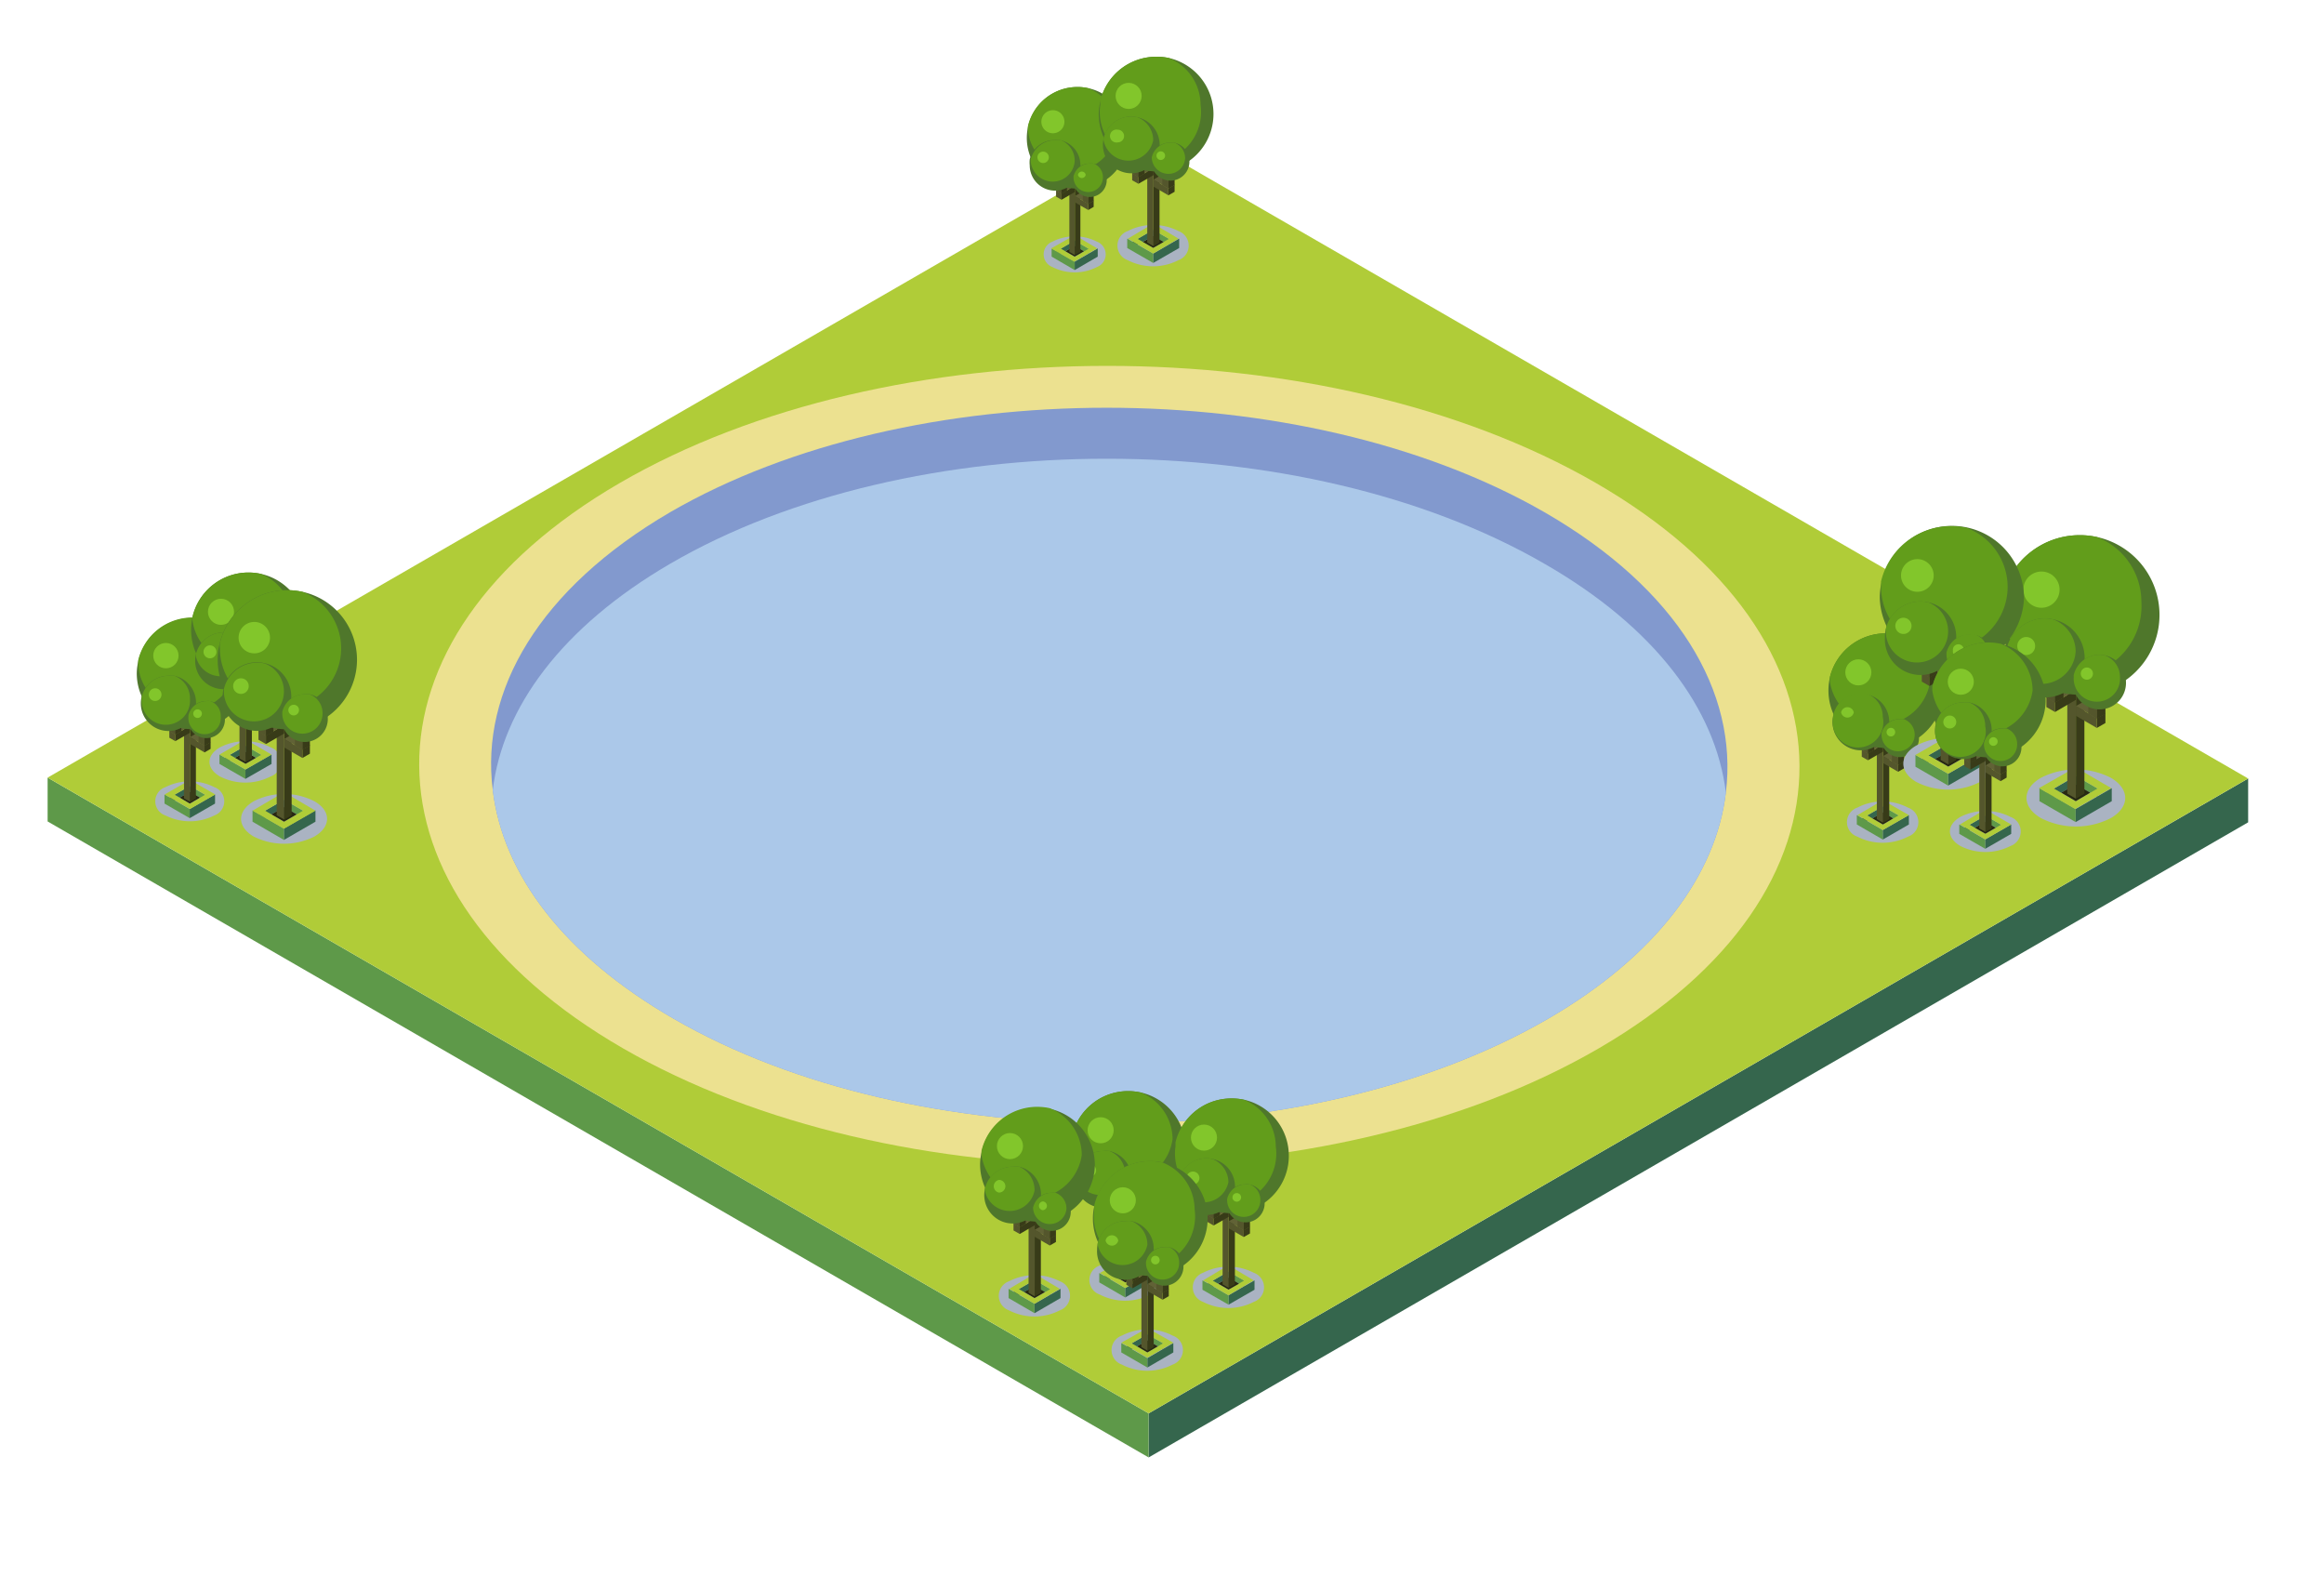 <svg xmlns="http://www.w3.org/2000/svg" viewBox="0 0 183.51 124.4">
  <defs>
    <style>
      .cls-1 {
        isolation: isolate;
      }

      .cls-2 {
        fill: #35664d;
      }

      .cls-3 {
        fill: #5e9949;
      }

      .cls-4 {
        fill: #b0cc38;
      }

      .cls-5 {
        mix-blend-mode: multiply;
      }

      .cls-6 {
        fill: #aab3c2;
      }

      .cls-7 {
        fill: #272911;
      }

      .cls-8 {
        fill: #383b18;
      }

      .cls-9 {
        fill: #54562c;
      }

      .cls-10 {
        fill: #616236;
      }

      .cls-11 {
        fill: #4f772b;
      }

      .cls-12 {
        fill: #629d1b;
      }

      .cls-13 {
        fill: #82c62b;
      }

      .cls-14 {
        fill: #ece190;
      }

      .cls-15 {
        fill: #8299ce;
      }

      .cls-16 {
        fill: #abc8e9;
      }
    </style>
  </defs>
  <title>Map</title>
  <g class="cls-1">
    <g id="sity">
      <g>
        <g>
          <g class="cls-1">
            <polygon class="cls-2" points="177.52 61.46 177.52 64.92 90.7 115.06 90.7 111.58 177.52 61.46"/>
          </g>
          <g class="cls-1">
            <polygon class="cls-3" points="3.76 61.39 3.76 64.85 90.7 115.06 90.7 111.58 3.76 61.39"/>
          </g>
          <polygon class="cls-4" points="3.76 61.39 90.59 11.27 177.52 61.46 90.7 111.58 3.76 61.39"/>
        </g>
        <g>
          <g class="cls-5">
            <path class="cls-6" d="M166.67,61.4c1.52.88,1.53,2.31,0,3.19a6.06,6.06,0,0,1-5.5,0c-1.53-.88-1.54-2.31,0-3.19A6.08,6.08,0,0,1,166.67,61.4Z"/>
          </g>
          <g>
            <polygon class="cls-3" points="163.91 61.92 165.63 62.92 165.63 62.25 163.91 61.26 163.91 61.92"/>
            <polygon class="cls-2" points="163.91 61.26 163.91 61.92 161.61 63.25 161.61 62.59 163.91 61.26"/>
            <g class="cls-1">
              <polygon class="cls-2" points="166.75 62.22 166.75 63.25 163.9 64.9 163.9 63.87 166.75 62.22"/>
            </g>
            <g class="cls-1">
              <polygon class="cls-3" points="161.04 62.22 161.04 63.25 163.9 64.9 163.9 63.87 161.04 62.22"/>
            </g>
            <path class="cls-4" d="M163.9,60.58,161,62.22l2.86,1.65,2.85-1.65Zm-1.72,1.67,1.72-1,1.73,1-1.73,1Z"/>
            <polygon class="cls-7" points="163.91 61.92 162.76 62.58 163.91 63.25 165.05 62.58 163.91 61.92"/>
          </g>
          <g>
            <g>
              <g class="cls-1">
                <polygon class="cls-8" points="164.59 51.7 164.59 62.66 163.92 63.05 163.92 52.09 164.59 51.7"/>
              </g>
              <g class="cls-1">
                <polygon class="cls-9" points="163.24 51.7 163.24 62.66 163.92 63.05 163.92 52.09 163.24 51.7"/>
              </g>
              <polygon class="cls-10" points="163.24 51.7 163.92 51.3 164.59 51.7 163.92 52.09 163.24 51.7"/>
            </g>
            <g>
              <g>
                <g class="cls-1">
                  <polygon class="cls-8" points="166.25 56.31 166.25 57.08 165.57 57.47 165.57 56.7 166.25 56.31"/>
                </g>
                <g class="cls-1">
                  <polygon class="cls-9" points="163.92 55.74 163.92 56.51 165.57 57.47 165.57 56.7 163.92 55.74"/>
                </g>
                <polygon class="cls-10" points="163.92 55.74 164.6 55.35 166.25 56.31 165.57 56.7 163.92 55.74"/>
              </g>
              <g>
                <g class="cls-1">
                  <polygon class="cls-8" points="166.25 54.34 166.25 56.35 165.57 56.74 165.57 54.73 166.25 54.34"/>
                </g>
                <g class="cls-1">
                  <polygon class="cls-9" points="164.9 54.34 164.9 56.35 165.57 56.74 165.57 54.73 164.9 54.34"/>
                </g>
                <polygon class="cls-10" points="164.9 54.34 165.57 53.95 166.25 54.34 165.57 54.73 164.9 54.34"/>
              </g>
            </g>
            <g>
              <g>
                <g class="cls-1">
                  <polygon class="cls-9" points="161.59 55.05 161.59 55.82 162.27 56.21 162.27 55.44 161.59 55.05"/>
                </g>
                <g class="cls-1">
                  <polygon class="cls-8" points="163.92 54.48 163.92 55.25 162.27 56.21 162.27 55.44 163.92 54.48"/>
                </g>
                <polygon class="cls-10" points="163.92 54.48 163.24 54.09 161.59 55.05 162.27 55.44 163.92 54.48"/>
              </g>
              <g>
                <g class="cls-1">
                  <polygon class="cls-9" points="161.59 53.62 161.59 55.09 162.27 55.48 162.27 54.01 161.59 53.62"/>
                </g>
                <g class="cls-1">
                  <polygon class="cls-8" points="162.94 53.62 162.94 55.09 162.27 55.48 162.27 54.01 162.94 53.62"/>
                </g>
                <polygon class="cls-10" points="162.94 53.62 162.27 53.23 161.59 53.62 162.27 54.01 162.94 53.62"/>
              </g>
            </g>
          </g>
          <g>
            <path class="cls-11" d="M170.52,48.55a6.3,6.3,0,0,1-12.6,0,5.92,5.92,0,0,1,.18-1.47,6.3,6.3,0,0,1,6.12-4.83,6.21,6.21,0,0,1,1.38.15A6.29,6.29,0,0,1,170.52,48.55Z"/>
            <path class="cls-12" d="M169.09,47.52a5.51,5.51,0,1,1-11,0,3.17,3.17,0,0,1,0-.44,6.3,6.3,0,0,1,6.12-4.83,6.21,6.21,0,0,1,1.38.15A5.49,5.49,0,0,1,169.09,47.52Z"/>
            <circle class="cls-13" cx="161.2" cy="46.55" r="1.43"/>
          </g>
          <g>
            <path class="cls-11" d="M164.61,51.94a3.12,3.12,0,0,1-6.24,0,2.92,2.92,0,0,1,.09-.73,3.12,3.12,0,0,1,3-2.39,3.08,3.08,0,0,1,.68.08A3.12,3.12,0,0,1,164.61,51.94Z"/>
            <path class="cls-12" d="M163.9,51.43a2.73,2.73,0,0,1-5.45,0,1.62,1.62,0,0,1,0-.22,3.12,3.12,0,0,1,3-2.39,3.08,3.08,0,0,1,.68.08A2.72,2.72,0,0,1,163.9,51.43Z"/>
            <path class="cls-13" d="M160.7,51a.7.7,0,0,1-.7.71.71.71,0,1,1,0-1.42A.7.7,0,0,1,160.7,51Z"/>
          </g>
          <g>
            <path class="cls-11" d="M167.87,53.77a2.09,2.09,0,1,1-4.17,0,1.91,1.91,0,0,1,.06-.48,2.08,2.08,0,0,1,2-1.6,1.73,1.73,0,0,1,.45.05A2.08,2.08,0,0,1,167.87,53.77Z"/>
            <path class="cls-12" d="M167.4,53.43a1.83,1.83,0,1,1-3.65,0,.61.61,0,0,1,0-.14,2.08,2.08,0,0,1,2-1.6,1.73,1.73,0,0,1,.45.05A1.81,1.81,0,0,1,167.4,53.43Z"/>
            <path class="cls-13" d="M165.26,53.11a.48.48,0,1,1-.95,0,.48.48,0,0,1,.95,0Z"/>
          </g>
        </g>
        <g>
          <g class="cls-5">
            <path class="cls-6" d="M86.62,19.08a1.07,1.07,0,0,1,0,2,3.87,3.87,0,0,1-3.52,0,1.07,1.07,0,0,1,0-2A3.88,3.88,0,0,1,86.62,19.08Z"/>
          </g>
          <g>
            <polygon class="cls-3" points="84.86 19.41 85.96 20.05 85.96 19.63 84.86 18.99 84.86 19.41"/>
            <polygon class="cls-2" points="84.86 18.99 84.86 19.41 83.4 20.26 83.4 19.84 84.86 18.99"/>
            <g class="cls-1">
              <polygon class="cls-2" points="86.68 19.61 86.68 20.26 84.86 21.32 84.86 20.66 86.68 19.61"/>
            </g>
            <g class="cls-1">
              <polygon class="cls-3" points="83.04 19.61 83.04 20.26 84.86 21.32 84.86 20.66 83.04 19.61"/>
            </g>
            <path class="cls-4" d="M84.86,18.56,83,19.61l1.82,1.05,1.82-1.05Zm-1.09,1.07L84.86,19l1.1.64-1.1.63Z"/>
            <polygon class="cls-7" points="84.86 19.41 84.13 19.84 84.86 20.26 85.6 19.84 84.86 19.41"/>
          </g>
          <g>
            <g>
              <g class="cls-1">
                <polygon class="cls-8" points="85.31 12.89 85.31 19.89 84.87 20.14 84.87 13.14 85.31 12.89"/>
              </g>
              <g class="cls-1">
                <polygon class="cls-9" points="84.44 12.89 84.44 19.89 84.87 20.14 84.87 13.14 84.44 12.89"/>
              </g>
              <polygon class="cls-10" points="84.44 12.89 84.87 12.65 85.31 12.89 84.87 13.14 84.44 12.89"/>
            </g>
            <g>
              <g>
                <g class="cls-1">
                  <polygon class="cls-8" points="86.36 15.84 86.36 16.33 85.93 16.58 85.93 16.09 86.36 15.84"/>
                </g>
                <g class="cls-1">
                  <polygon class="cls-9" points="84.87 15.48 84.87 15.97 85.93 16.58 85.93 16.09 84.87 15.48"/>
                </g>
                <polygon class="cls-10" points="84.87 15.48 85.31 15.23 86.36 15.84 85.93 16.09 84.87 15.48"/>
              </g>
              <g>
                <g class="cls-1">
                  <polygon class="cls-8" points="86.36 14.58 86.36 15.86 85.93 16.11 85.93 14.83 86.36 14.58"/>
                </g>
                <g class="cls-1">
                  <polygon class="cls-9" points="85.5 14.58 85.5 15.86 85.93 16.11 85.93 14.83 85.5 14.58"/>
                </g>
                <polygon class="cls-10" points="85.5 14.58 85.93 14.33 86.36 14.58 85.93 14.83 85.5 14.58"/>
              </g>
            </g>
            <g>
              <g>
                <g class="cls-1">
                  <polygon class="cls-9" points="83.39 15.03 83.39 15.52 83.82 15.77 83.82 15.28 83.39 15.03"/>
                </g>
                <g class="cls-1">
                  <polygon class="cls-8" points="84.87 14.67 84.87 15.16 83.82 15.77 83.82 15.28 84.87 14.67"/>
                </g>
                <polygon class="cls-10" points="84.87 14.67 84.44 14.42 83.39 15.03 83.82 15.28 84.87 14.67"/>
              </g>
              <g>
                <g class="cls-1">
                  <polygon class="cls-9" points="83.39 14.12 83.39 15.06 83.82 15.31 83.82 14.37 83.39 14.12"/>
                </g>
                <g class="cls-1">
                  <polygon class="cls-8" points="84.25 14.12 84.25 15.06 83.82 15.31 83.82 14.37 84.25 14.12"/>
                </g>
                <polygon class="cls-10" points="84.25 14.12 83.82 13.88 83.39 14.12 83.82 14.37 84.25 14.12"/>
              </g>
            </g>
          </g>
          <g>
            <path class="cls-11" d="M89.08,10.89a4,4,0,1,1-8,0,4.17,4.17,0,0,1,.11-.94,4,4,0,0,1,3.91-3.08,3.57,3.57,0,0,1,.87.1A4,4,0,0,1,89.08,10.89Z"/>
            <path class="cls-12" d="M88.17,10.24a3.51,3.51,0,0,1-7,0,2.71,2.71,0,0,1,0-.29,4,4,0,0,1,3.91-3.08,3.57,3.57,0,0,1,.87.1A3.5,3.5,0,0,1,88.17,10.24Z"/>
            <path class="cls-13" d="M84.05,9.62a.91.91,0,1,1-.91-.92A.91.91,0,0,1,84.05,9.62Z"/>
          </g>
          <g>
            <path class="cls-11" d="M85.31,13.05a2,2,0,1,1-4,0,2.24,2.24,0,0,1,0-.46,2,2,0,0,1,1.94-1.53,2.1,2.1,0,0,1,.43,0A2,2,0,0,1,85.31,13.05Z"/>
            <path class="cls-12" d="M84.86,12.73a1.74,1.74,0,0,1-3.47,0v-.14a2,2,0,0,1,1.94-1.53,2.1,2.1,0,0,1,.43,0A1.74,1.74,0,0,1,84.86,12.73Z"/>
            <path class="cls-13" d="M82.82,12.42a.45.45,0,1,1-.45-.45A.45.45,0,0,1,82.82,12.42Z"/>
          </g>
          <g>
            <path class="cls-11" d="M87.39,14.22a1.33,1.33,0,1,1-2.66,0,1.55,1.55,0,0,1,0-.31,1.33,1.33,0,0,1,1.29-1,1.36,1.36,0,0,1,.29,0A1.32,1.32,0,0,1,87.39,14.22Z"/>
            <path class="cls-12" d="M87.09,14a1.16,1.16,0,1,1-2.32,0v-.09a1.33,1.33,0,0,1,1.29-1,1.36,1.36,0,0,1,.29,0A1.15,1.15,0,0,1,87.09,14Z"/>
            <path class="cls-13" d="M85.73,13.8a.31.31,0,0,1-.61,0,.31.31,0,0,1,.61,0Z"/>
          </g>
        </g>
        <g>
          <g class="cls-5">
            <path class="cls-6" d="M16.92,62.14a1.19,1.19,0,0,1,0,2.24,4.28,4.28,0,0,1-3.85,0,1.18,1.18,0,0,1,0-2.24A4.28,4.28,0,0,1,16.92,62.14Z"/>
          </g>
          <g>
            <polygon class="cls-3" points="14.99 62.51 16.19 63.21 16.19 62.74 14.99 62.05 14.99 62.51"/>
            <polygon class="cls-2" points="14.99 62.05 14.99 62.51 13.38 63.44 13.38 62.97 14.99 62.05"/>
            <g class="cls-1">
              <polygon class="cls-2" points="16.98 62.72 16.98 63.44 14.98 64.59 14.98 63.87 16.98 62.72"/>
            </g>
            <g class="cls-1">
              <polygon class="cls-3" points="12.99 62.72 12.99 63.44 14.98 64.59 14.98 63.87 12.99 62.72"/>
            </g>
            <path class="cls-4" d="M15,61.57l-2,1.15,2,1.15,2-1.15Zm-1.21,1.17L15,62.05l1.2.69-1.2.7Z"/>
            <polygon class="cls-7" points="14.99 62.51 14.19 62.97 14.99 63.44 15.79 62.97 14.99 62.51"/>
          </g>
          <g>
            <g>
              <g class="cls-1">
                <polygon class="cls-8" points="15.47 55.36 15.47 63.03 15 63.3 15 55.63 15.47 55.36"/>
              </g>
              <g class="cls-1">
                <polygon class="cls-9" points="14.53 55.36 14.53 63.03 15 63.3 15 55.63 14.53 55.36"/>
              </g>
              <polygon class="cls-10" points="14.53 55.36 15 55.09 15.47 55.36 15 55.63 14.53 55.36"/>
            </g>
            <g>
              <g>
                <g class="cls-1">
                  <polygon class="cls-8" points="16.63 58.59 16.63 59.12 16.15 59.4 16.15 58.86 16.63 58.59"/>
                </g>
                <g class="cls-1">
                  <polygon class="cls-9" points="15 58.19 15 58.73 16.15 59.4 16.15 58.86 15 58.19"/>
                </g>
                <polygon class="cls-10" points="15 58.19 15.47 57.92 16.63 58.59 16.15 58.86 15 58.19"/>
              </g>
              <g>
                <g class="cls-1">
                  <polygon class="cls-8" points="16.63 57.2 16.63 58.61 16.15 58.89 16.15 57.48 16.63 57.2"/>
                </g>
                <g class="cls-1">
                  <polygon class="cls-9" points="15.68 57.2 15.68 58.61 16.15 58.89 16.15 57.48 15.68 57.2"/>
                </g>
                <polygon class="cls-10" points="15.68 57.2 16.15 56.93 16.63 57.2 16.15 57.48 15.68 57.2"/>
              </g>
            </g>
            <g>
              <g>
                <g class="cls-1">
                  <polygon class="cls-9" points="13.37 57.7 13.37 58.24 13.84 58.51 13.84 57.98 13.37 57.7"/>
                </g>
                <g class="cls-1">
                  <polygon class="cls-8" points="15 57.31 15 57.85 13.84 58.51 13.84 57.98 15 57.31"/>
                </g>
                <polygon class="cls-10" points="15 57.31 14.53 57.04 13.37 57.7 13.84 57.98 15 57.31"/>
              </g>
              <g>
                <g class="cls-1">
                  <polygon class="cls-9" points="13.37 56.7 13.37 57.73 13.84 58 13.84 56.98 13.37 56.7"/>
                </g>
                <g class="cls-1">
                  <polygon class="cls-8" points="14.32 56.7 14.32 57.73 13.84 58 13.84 56.98 14.32 56.7"/>
                </g>
                <polygon class="cls-10" points="14.32 56.7 13.84 56.43 13.37 56.7 13.84 56.98 14.32 56.7"/>
              </g>
            </g>
          </g>
          <g>
            <path class="cls-11" d="M19.62,53.16a4.41,4.41,0,0,1-8.82,0,4.34,4.34,0,0,1,.13-1,4.4,4.4,0,0,1,4.28-3.38,4.35,4.35,0,0,1,1,.11A4.4,4.4,0,0,1,19.62,53.16Z"/>
            <path class="cls-12" d="M18.62,52.44a3.86,3.86,0,0,1-7.71,0c0-.1,0-.21,0-.31a4.4,4.4,0,0,1,4.28-3.38,4.35,4.35,0,0,1,1,.11A3.85,3.85,0,0,1,18.62,52.44Z"/>
            <circle class="cls-13" cx="13.1" cy="51.76" r="1"/>
          </g>
          <g>
            <path class="cls-11" d="M15.48,55.53a2.18,2.18,0,1,1-4.36,0,2.1,2.1,0,0,1,.06-.51,2.18,2.18,0,0,1,2.12-1.67,2.42,2.42,0,0,1,.47,0A2.19,2.19,0,0,1,15.48,55.53Z"/>
            <path class="cls-12" d="M15,55.17a1.91,1.91,0,1,1-3.81,0c0-.05,0-.1,0-.15a2.18,2.18,0,0,1,2.12-1.67,2.42,2.42,0,0,1,.47,0A1.91,1.91,0,0,1,15,55.17Z"/>
            <path class="cls-13" d="M12.75,54.84a.5.5,0,1,1-.49-.5A.49.49,0,0,1,12.75,54.84Z"/>
          </g>
          <g>
            <path class="cls-11" d="M17.76,56.81a1.46,1.46,0,1,1-2.92,0,1.86,1.86,0,0,1,0-.34,1.48,1.48,0,0,1,1.42-1.12,1.12,1.12,0,0,1,.32,0A1.45,1.45,0,0,1,17.76,56.81Z"/>
            <path class="cls-12" d="M17.43,56.57a1.28,1.28,0,1,1-2.55,0v-.1a1.48,1.48,0,0,1,1.42-1.12,1.12,1.12,0,0,1,.32,0A1.25,1.25,0,0,1,17.43,56.57Z"/>
            <path class="cls-13" d="M15.94,56.35A.34.34,0,1,1,15.6,56,.34.34,0,0,1,15.94,56.35Z"/>
          </g>
        </g>
        <g>
          <path class="cls-14" d="M126,38.12c21.36,12.33,21.47,32.31.25,44.64s-55.71,12.33-77.06,0-21.47-32.31-.25-44.63S104.64,25.8,126,38.12Z"/>
          <path class="cls-15" d="M136.28,62.57c-.78,6.5-5.48,12.89-14.06,17.87-19,11-49.91,11-69,0C44.48,75.4,39.71,69,38.91,62.38c-1-7.86,3.68-15.91,14-21.94,19-11,49.92-11,69.05,0C132.49,46.51,137.26,54.64,136.28,62.57Z"/>
          <path class="cls-16" d="M136.28,62.57c-.78,6.5-5.48,12.89-14.06,17.87-19,11-49.91,11-69,0C44.48,75.4,39.71,69,38.91,62.38c.77-6.51,5.46-12.89,14-17.87,19-11.06,49.92-11.06,69.05,0C130.71,49.53,135.48,56,136.28,62.57Z"/>
        </g>
        <g>
          <g class="cls-5">
            <path class="cls-6" d="M90.84,99.91a1.21,1.21,0,0,1,0,2.29,4.35,4.35,0,0,1-4,0,1.21,1.21,0,0,1,0-2.29A4.35,4.35,0,0,1,90.84,99.91Z"/>
          </g>
          <g>
            <polygon class="cls-3" points="88.86 100.28 90.09 101 90.09 100.52 88.86 99.81 88.86 100.28"/>
            <polygon class="cls-2" points="88.86 99.81 88.86 100.28 87.2 101.24 87.2 100.76 88.86 99.81"/>
            <g class="cls-1">
              <polygon class="cls-2" points="90.9 100.5 90.9 101.24 88.85 102.43 88.85 101.69 90.9 100.5"/>
            </g>
            <g class="cls-1">
              <polygon class="cls-3" points="86.8 100.5 86.8 101.24 88.85 102.43 88.85 101.69 86.8 100.5"/>
            </g>
            <path class="cls-4" d="M88.85,99.32l-2,1.18,2,1.19,2.05-1.19Zm-1.23,1.2,1.24-.71,1.23.71-1.23.72Z"/>
            <polygon class="cls-7" points="88.86 100.28 88.03 100.76 88.86 101.24 89.68 100.76 88.86 100.28"/>
          </g>
          <g>
            <g>
              <g class="cls-1">
                <polygon class="cls-8" points="89.35 92.93 89.35 100.82 88.86 101.1 88.86 93.21 89.35 92.93"/>
              </g>
              <g class="cls-1">
                <polygon class="cls-9" points="88.38 92.93 88.38 100.82 88.86 101.1 88.86 93.21 88.38 92.93"/>
              </g>
              <polygon class="cls-10" points="88.38 92.93 88.87 92.65 89.35 92.93 88.86 93.21 88.38 92.93"/>
            </g>
            <g>
              <g>
                <g class="cls-1">
                  <polygon class="cls-8" points="90.54 96.25 90.54 96.8 90.05 97.08 90.05 96.53 90.54 96.25"/>
                </g>
                <g class="cls-1">
                  <polygon class="cls-9" points="88.86 95.84 88.86 96.4 90.05 97.08 90.05 96.53 88.86 95.84"/>
                </g>
                <polygon class="cls-10" points="88.86 95.84 89.35 95.56 90.54 96.25 90.05 96.53 88.86 95.84"/>
              </g>
              <g>
                <g class="cls-1">
                  <polygon class="cls-8" points="90.54 94.83 90.54 96.28 90.05 96.56 90.05 95.11 90.54 94.83"/>
                </g>
                <g class="cls-1">
                  <polygon class="cls-9" points="89.57 94.83 89.57 96.28 90.05 96.56 90.05 95.11 89.57 94.83"/>
                </g>
                <polygon class="cls-10" points="89.57 94.83 90.05 94.55 90.54 94.83 90.05 95.11 89.57 94.83"/>
              </g>
            </g>
            <g>
              <g>
                <g class="cls-1">
                  <polygon class="cls-9" points="87.19 95.34 87.19 95.89 87.68 96.18 87.68 95.62 87.19 95.34"/>
                </g>
                <g class="cls-1">
                  <polygon class="cls-8" points="88.86 94.94 88.86 95.49 87.68 96.18 87.68 95.62 88.86 94.94"/>
                </g>
                <polygon class="cls-10" points="88.86 94.94 88.38 94.66 87.19 95.34 87.68 95.62 88.86 94.94"/>
              </g>
              <g>
                <g class="cls-1">
                  <polygon class="cls-9" points="87.19 94.32 87.19 95.37 87.68 95.65 87.68 94.6 87.19 94.32"/>
                </g>
                <g class="cls-1">
                  <polygon class="cls-8" points="88.16 94.32 88.16 95.37 87.68 95.65 87.68 94.6 88.16 94.32"/>
                </g>
                <polygon class="cls-10" points="88.16 94.32 87.68 94.04 87.19 94.32 87.68 94.6 88.16 94.32"/>
              </g>
            </g>
          </g>
          <g>
            <path class="cls-11" d="M93.61,90.67a4.53,4.53,0,1,1-9.06,0,4.59,4.59,0,0,1,.13-1.06,4.53,4.53,0,0,1,4.41-3.47,4.6,4.6,0,0,1,1,.11A4.53,4.53,0,0,1,93.61,90.67Z"/>
            <path class="cls-12" d="M92.59,89.93a4,4,0,0,1-7.92,0c0-.11,0-.21,0-.32a4.53,4.53,0,0,1,4.41-3.47,4.6,4.6,0,0,1,1,.11A4,4,0,0,1,92.59,89.93Z"/>
            <circle class="cls-13" cx="86.91" cy="89.23" r="1.03"/>
          </g>
          <g>
            <path class="cls-11" d="M89.36,93.11a2.24,2.24,0,1,1-4.48,0,2.33,2.33,0,0,1,.06-.53,2.24,2.24,0,0,1,2.18-1.71,2,2,0,0,1,.49,0A2.24,2.24,0,0,1,89.36,93.11Z"/>
            <path class="cls-12" d="M88.85,92.74a2,2,0,0,1-3.92,0s0-.11,0-.16a2.24,2.24,0,0,1,2.18-1.71,2,2,0,0,1,.49,0A1.94,1.94,0,0,1,88.85,92.74Z"/>
            <path class="cls-13" d="M86.55,92.4a.5.5,0,0,1-.5.5.51.51,0,1,1,0-1A.5.5,0,0,1,86.55,92.4Z"/>
          </g>
          <g>
            <path class="cls-11" d="M91.71,94.43a1.5,1.5,0,0,1-3,0,1.34,1.34,0,0,1,0-.35,1.5,1.5,0,0,1,1.46-1.15,1.66,1.66,0,0,1,.32,0A1.5,1.5,0,0,1,91.71,94.43Z"/>
            <path class="cls-12" d="M91.37,94.18a1.32,1.32,0,0,1-2.63,0s0-.07,0-.1a1.5,1.5,0,0,1,1.46-1.15,1.66,1.66,0,0,1,.32,0A1.32,1.32,0,0,1,91.37,94.18Z"/>
            <path class="cls-13" d="M89.83,94a.34.34,0,1,1-.34-.34A.34.34,0,0,1,89.83,94Z"/>
          </g>
        </g>
        <g>
          <g class="cls-5">
            <path class="cls-6" d="M99,100.48a1.22,1.22,0,0,1,0,2.3,4.38,4.38,0,0,1-4,0,1.22,1.22,0,0,1,0-2.3A4.38,4.38,0,0,1,99,100.48Z"/>
          </g>
          <g>
            <polygon class="cls-3" points="97.01 100.86 98.25 101.58 98.25 101.1 97.01 100.38 97.01 100.86"/>
            <polygon class="cls-2" points="97.01 100.38 97.01 100.86 95.36 101.81 95.36 101.34 97.01 100.38"/>
            <g class="cls-1">
              <polygon class="cls-2" points="99.06 101.08 99.06 101.82 97.01 103 97.01 102.26 99.06 101.08"/>
            </g>
            <g class="cls-1">
              <polygon class="cls-3" points="94.95 101.08 94.95 101.82 97.01 103 97.01 102.26 94.95 101.08"/>
            </g>
            <path class="cls-4" d="M97,99.89,95,101.08,97,102.26l2-1.18Zm-1.24,1.21,1.24-.72,1.24.72-1.24.71Z"/>
            <polygon class="cls-7" points="97.01 100.86 96.19 101.34 97.01 101.81 97.84 101.34 97.01 100.86"/>
          </g>
          <g>
            <g>
              <g class="cls-1">
                <polygon class="cls-8" points="97.51 93.51 97.51 101.39 97.02 101.68 97.02 93.79 97.51 93.51"/>
              </g>
              <g class="cls-1">
                <polygon class="cls-9" points="96.54 93.51 96.54 101.39 97.02 101.68 97.02 93.79 96.54 93.51"/>
              </g>
              <polygon class="cls-10" points="96.54 93.51 97.02 93.23 97.51 93.51 97.02 93.79 96.54 93.51"/>
            </g>
            <g>
              <g>
                <g class="cls-1">
                  <polygon class="cls-8" points="98.7 96.83 98.7 97.38 98.21 97.66 98.21 97.11 98.7 96.83"/>
                </g>
                <g class="cls-1">
                  <polygon class="cls-9" points="97.02 96.42 97.02 96.97 98.21 97.66 98.21 97.11 97.02 96.42"/>
                </g>
                <polygon class="cls-10" points="97.02 96.42 97.51 96.14 98.7 96.83 98.21 97.11 97.02 96.42"/>
              </g>
              <g>
                <g class="cls-1">
                  <polygon class="cls-8" points="98.7 95.41 98.7 96.85 98.21 97.14 98.21 95.69 98.7 95.41"/>
                </g>
                <g class="cls-1">
                  <polygon class="cls-9" points="97.72 95.41 97.72 96.85 98.21 97.14 98.21 95.69 97.72 95.41"/>
                </g>
                <polygon class="cls-10" points="97.72 95.41 98.21 95.13 98.7 95.41 98.21 95.69 97.72 95.41"/>
              </g>
            </g>
            <g>
              <g>
                <g class="cls-1">
                  <polygon class="cls-9" points="95.35 95.92 95.35 96.47 95.83 96.75 95.83 96.2 95.35 95.92"/>
                </g>
                <g class="cls-1">
                  <polygon class="cls-8" points="97.02 95.51 97.02 96.07 95.83 96.75 95.83 96.2 97.02 95.51"/>
                </g>
                <polygon class="cls-10" points="97.02 95.51 96.54 95.23 95.35 95.92 95.83 96.2 97.02 95.51"/>
              </g>
              <g>
                <g class="cls-1">
                  <polygon class="cls-9" points="95.35 94.89 95.35 95.95 95.83 96.23 95.83 95.17 95.35 94.89"/>
                </g>
                <g class="cls-1">
                  <polygon class="cls-8" points="96.32 94.89 96.32 95.95 95.83 96.23 95.83 95.17 96.32 94.89"/>
                </g>
                <polygon class="cls-10" points="96.32 94.89 95.83 94.61 95.35 94.89 95.83 95.17 96.32 94.89"/>
              </g>
            </g>
          </g>
          <g>
            <path class="cls-11" d="M101.77,91.25a4.53,4.53,0,0,1-9.06,0,4.11,4.11,0,0,1,.13-1.06,4.52,4.52,0,0,1,4.4-3.47,4.62,4.62,0,0,1,1,.1A4.53,4.53,0,0,1,101.77,91.25Z"/>
            <path class="cls-12" d="M100.74,90.51a4,4,0,1,1-7.92,0c0-.11,0-.22,0-.32a4.52,4.52,0,0,1,4.4-3.47,4.62,4.62,0,0,1,1,.1A4,4,0,0,1,100.74,90.51Z"/>
            <circle class="cls-13" cx="95.07" cy="89.81" r="1.03"/>
          </g>
          <g>
            <path class="cls-11" d="M97.52,93.68a2.24,2.24,0,1,1-2.24-2.24,1.91,1.91,0,0,1,.48.06A2.23,2.23,0,0,1,97.52,93.68Z"/>
            <path class="cls-12" d="M97,93.32a2,2,0,0,1-3.92,0,.81.81,0,0,1,0-.16,2.23,2.23,0,0,1,2.18-1.72,1.91,1.91,0,0,1,.48.06A2,2,0,0,1,97,93.32Z"/>
            <path class="cls-13" d="M94.71,93a.51.51,0,1,1-.51-.51A.51.51,0,0,1,94.71,93Z"/>
          </g>
          <g>
            <path class="cls-11" d="M99.86,95a1.5,1.5,0,0,1-3,0,1.41,1.41,0,0,1,0-.35,1.49,1.49,0,0,1,1.45-1.15,1.15,1.15,0,0,1,.33,0A1.5,1.5,0,0,1,99.86,95Z"/>
            <path class="cls-12" d="M99.52,94.76a1.31,1.31,0,0,1-2.62,0,.41.41,0,0,1,0-.11,1.49,1.49,0,0,1,1.45-1.15,1.15,1.15,0,0,1,.33,0A1.3,1.3,0,0,1,99.52,94.76Z"/>
            <path class="cls-13" d="M98,94.53a.34.34,0,0,1-.34.34.34.34,0,0,1,0-.68A.34.34,0,0,1,98,94.53Z"/>
          </g>
        </g>
        <g>
          <g class="cls-5">
            <path class="cls-6" d="M83.68,101.15a1.22,1.22,0,0,1,0,2.3,4.38,4.38,0,0,1-4,0,1.22,1.22,0,0,1,0-2.3A4.38,4.38,0,0,1,83.68,101.15Z"/>
          </g>
          <g>
            <polygon class="cls-3" points="81.69 101.53 82.93 102.24 82.93 101.77 81.69 101.05 81.69 101.53"/>
            <polygon class="cls-2" points="81.69 101.05 81.69 101.53 80.04 102.48 80.04 102 81.69 101.05"/>
            <g class="cls-1">
              <polygon class="cls-2" points="83.74 101.75 83.74 102.48 81.69 103.67 81.69 102.93 83.74 101.75"/>
            </g>
            <g class="cls-1">
              <polygon class="cls-3" points="79.64 101.75 79.64 102.48 81.69 103.67 81.69 102.93 79.64 101.75"/>
            </g>
            <path class="cls-4" d="M81.69,100.56l-2,1.19,2,1.18,2-1.18Zm-1.24,1.21,1.24-.72,1.24.72-1.24.71Z"/>
            <polygon class="cls-7" points="81.69 101.53 80.87 102 81.69 102.48 82.52 102 81.69 101.53"/>
          </g>
          <g>
            <g>
              <g class="cls-1">
                <polygon class="cls-8" points="82.19 94.18 82.19 102.06 81.7 102.34 81.7 94.46 82.19 94.18"/>
              </g>
              <g class="cls-1">
                <polygon class="cls-9" points="81.22 94.18 81.22 102.06 81.7 102.34 81.7 94.46 81.22 94.18"/>
              </g>
              <polygon class="cls-10" points="81.22 94.18 81.7 93.9 82.19 94.18 81.7 94.46 81.22 94.18"/>
            </g>
            <g>
              <g>
                <g class="cls-1">
                  <polygon class="cls-8" points="83.38 97.49 83.38 98.05 82.89 98.33 82.89 97.77 83.38 97.49"/>
                </g>
                <g class="cls-1">
                  <polygon class="cls-9" points="81.7 97.09 81.7 97.64 82.89 98.33 82.89 97.77 81.7 97.09"/>
                </g>
                <polygon class="cls-10" points="81.7 97.09 82.19 96.81 83.38 97.49 82.89 97.77 81.7 97.09"/>
              </g>
              <g>
                <g class="cls-1">
                  <polygon class="cls-8" points="83.38 96.08 83.38 97.52 82.89 97.8 82.89 96.36 83.38 96.08"/>
                </g>
                <g class="cls-1">
                  <polygon class="cls-9" points="82.41 96.08 82.41 97.52 82.89 97.8 82.89 96.36 82.41 96.08"/>
                </g>
                <polygon class="cls-10" points="82.41 96.08 82.89 95.8 83.38 96.08 82.89 96.36 82.41 96.08"/>
              </g>
            </g>
            <g>
              <g>
                <g class="cls-1">
                  <polygon class="cls-9" points="80.03 96.59 80.03 97.14 80.52 97.42 80.52 96.87 80.03 96.59"/>
                </g>
                <g class="cls-1">
                  <polygon class="cls-8" points="81.7 96.18 81.7 96.73 80.52 97.42 80.52 96.87 81.7 96.18"/>
                </g>
                <polygon class="cls-10" points="81.7 96.18 81.22 95.9 80.03 96.59 80.52 96.87 81.7 96.18"/>
              </g>
              <g>
                <g class="cls-1">
                  <polygon class="cls-9" points="80.03 95.56 80.03 96.61 80.52 96.9 80.52 95.84 80.03 95.56"/>
                </g>
                <g class="cls-1">
                  <polygon class="cls-8" points="81 95.56 81 96.61 80.52 96.9 80.52 95.84 81 95.56"/>
                </g>
                <polygon class="cls-10" points="81 95.56 80.52 95.28 80.03 95.56 80.52 95.84 81 95.56"/>
              </g>
            </g>
          </g>
          <g>
            <path class="cls-11" d="M86.45,91.91a4.53,4.53,0,0,1-9.06,0,4.57,4.57,0,0,1,.13-1,4.52,4.52,0,0,1,4.4-3.48,4.62,4.62,0,0,1,1,.11A4.53,4.53,0,0,1,86.45,91.91Z"/>
            <path class="cls-12" d="M85.42,91.18a4,4,0,0,1-7.92,0c0-.11,0-.22,0-.32a4.52,4.52,0,0,1,4.4-3.48,4.62,4.62,0,0,1,1,.11A4,4,0,0,1,85.42,91.18Z"/>
            <circle class="cls-13" cx="79.75" cy="90.48" r="1.03"/>
          </g>
          <g>
            <path class="cls-11" d="M82.2,94.35A2.24,2.24,0,1,1,80,92.11a2.63,2.63,0,0,1,.49,0A2.25,2.25,0,0,1,82.2,94.35Z"/>
            <path class="cls-12" d="M81.69,94a2,2,0,0,1-3.92,0,.81.81,0,0,1,0-.16A2.23,2.23,0,0,1,80,92.11a2.63,2.63,0,0,1,.49,0A2,2,0,0,1,81.69,94Z"/>
            <path class="cls-13" d="M79.39,93.64a.51.51,0,0,1-.51.51.51.51,0,0,1,0-1A.51.51,0,0,1,79.39,93.64Z"/>
          </g>
          <g>
            <path class="cls-11" d="M84.55,95.67a1.5,1.5,0,0,1-3,0,1.34,1.34,0,0,1,0-.35,1.49,1.49,0,0,1,1.46-1.15,1.12,1.12,0,0,1,.32,0A1.49,1.49,0,0,1,84.55,95.67Z"/>
            <path class="cls-12" d="M84.21,95.43a1.32,1.32,0,0,1-2.63,0,.37.37,0,0,1,0-.11,1.49,1.49,0,0,1,1.46-1.15,1.12,1.12,0,0,1,.32,0A1.31,1.31,0,0,1,84.21,95.43Z"/>
            <path class="cls-13" d="M82.67,95.19a.35.35,0,0,1-.34.35.35.35,0,0,1,0-.69A.35.35,0,0,1,82.67,95.19Z"/>
          </g>
        </g>
        <g>
          <g class="cls-5">
            <path class="cls-6" d="M92.59,105.44a1.21,1.21,0,0,1,0,2.29,4.35,4.35,0,0,1-4,0,1.21,1.21,0,0,1,0-2.29A4.35,4.35,0,0,1,92.59,105.44Z"/>
          </g>
          <g>
            <polygon class="cls-3" points="90.6 105.81 91.84 106.53 91.84 106.05 90.6 105.34 90.6 105.81"/>
            <polygon class="cls-2" points="90.6 105.34 90.6 105.81 88.95 106.77 88.95 106.29 90.6 105.34"/>
            <g class="cls-1">
              <polygon class="cls-2" points="92.65 106.03 92.65 106.77 90.6 107.96 90.6 107.22 92.65 106.03"/>
            </g>
            <g class="cls-1">
              <polygon class="cls-3" points="88.54 106.03 88.54 106.77 90.6 107.96 90.6 107.22 88.54 106.03"/>
            </g>
            <path class="cls-4" d="M90.6,104.85,88.54,106l2.06,1.19L92.65,106Zm-1.24,1.2,1.24-.71,1.24.71-1.24.72Z"/>
            <polygon class="cls-7" points="90.6 105.81 89.78 106.29 90.6 106.77 91.43 106.29 90.6 105.81"/>
          </g>
          <g>
            <g>
              <g class="cls-1">
                <polygon class="cls-8" points="91.1 98.46 91.1 106.35 90.61 106.63 90.61 98.74 91.1 98.46"/>
              </g>
              <g class="cls-1">
                <polygon class="cls-9" points="90.13 98.46 90.13 106.35 90.61 106.63 90.61 98.74 90.13 98.46"/>
              </g>
              <polygon class="cls-10" points="90.13 98.46 90.61 98.18 91.1 98.46 90.61 98.74 90.13 98.46"/>
            </g>
            <g>
              <g>
                <g class="cls-1">
                  <polygon class="cls-8" points="92.29 101.78 92.29 102.33 91.8 102.61 91.8 102.06 92.29 101.78"/>
                </g>
                <g class="cls-1">
                  <polygon class="cls-9" points="90.61 101.37 90.61 101.93 91.8 102.61 91.8 102.06 90.61 101.37"/>
                </g>
                <polygon class="cls-10" points="90.61 101.37 91.1 101.09 92.29 101.78 91.8 102.06 90.61 101.37"/>
              </g>
              <g>
                <g class="cls-1">
                  <polygon class="cls-8" points="92.29 100.36 92.29 101.81 91.8 102.09 91.8 100.64 92.29 100.36"/>
                </g>
                <g class="cls-1">
                  <polygon class="cls-9" points="91.31 100.36 91.31 101.81 91.8 102.09 91.8 100.64 91.31 100.36"/>
                </g>
                <polygon class="cls-10" points="91.31 100.36 91.8 100.08 92.29 100.36 91.8 100.64 91.31 100.36"/>
              </g>
            </g>
            <g>
              <g>
                <g class="cls-1">
                  <polygon class="cls-9" points="88.94 100.87 88.94 101.43 89.42 101.71 89.42 101.15 88.94 100.87"/>
                </g>
                <g class="cls-1">
                  <polygon class="cls-8" points="90.61 100.47 90.61 101.02 89.42 101.71 89.42 101.15 90.61 100.47"/>
                </g>
                <polygon class="cls-10" points="90.61 100.47 90.13 100.19 88.94 100.87 89.42 101.15 90.61 100.47"/>
              </g>
              <g>
                <g class="cls-1">
                  <polygon class="cls-9" points="88.94 99.85 88.94 100.9 89.42 101.18 89.42 100.13 88.94 99.85"/>
                </g>
                <g class="cls-1">
                  <polygon class="cls-8" points="89.91 99.85 89.91 100.9 89.42 101.18 89.42 100.13 89.91 99.85"/>
                </g>
                <polygon class="cls-10" points="89.91 99.85 89.42 99.57 88.94 99.85 89.42 100.13 89.91 99.85"/>
              </g>
            </g>
          </g>
          <g>
            <path class="cls-11" d="M95.36,96.2a4.53,4.53,0,0,1-9.06,0,4.16,4.16,0,0,1,.13-1.06,4.52,4.52,0,0,1,4.4-3.47,4.62,4.62,0,0,1,1,.11A4.54,4.54,0,0,1,95.36,96.2Z"/>
            <path class="cls-12" d="M94.33,95.46a4,4,0,1,1-7.92,0c0-.1,0-.21,0-.32a4.52,4.52,0,0,1,4.4-3.47,4.62,4.62,0,0,1,1,.11A4,4,0,0,1,94.33,95.46Z"/>
            <circle class="cls-13" cx="88.66" cy="94.76" r="1.03"/>
          </g>
          <g>
            <path class="cls-11" d="M91.1,98.64a2.24,2.24,0,1,1-4.47,0,2.33,2.33,0,0,1,.06-.53,2.23,2.23,0,0,1,2.18-1.71,1.91,1.91,0,0,1,.48,0A2.23,2.23,0,0,1,91.1,98.64Z"/>
            <path class="cls-12" d="M90.6,98.27a2,2,0,0,1-3.92,0,.92.92,0,0,1,0-.16,2.23,2.23,0,0,1,2.18-1.71,1.91,1.91,0,0,1,.48,0A2,2,0,0,1,90.6,98.27Z"/>
            <path class="cls-13" d="M88.3,97.93a.51.51,0,0,1-1,0,.51.51,0,0,1,1,0Z"/>
          </g>
          <g>
            <path class="cls-11" d="M93.45,100a1.5,1.5,0,0,1-3,0,2,2,0,0,1,0-.35A1.51,1.51,0,0,1,92,98.46a1.69,1.69,0,0,1,.33,0A1.5,1.5,0,0,1,93.45,100Z"/>
            <path class="cls-12" d="M93.11,99.71a1.31,1.31,0,0,1-2.62,0v-.1A1.51,1.51,0,0,1,92,98.46a1.69,1.69,0,0,1,.33,0A1.31,1.31,0,0,1,93.11,99.71Z"/>
            <path class="cls-13" d="M91.57,99.48a.34.34,0,0,1-.34.34.34.34,0,0,1,0-.68A.34.34,0,0,1,91.57,99.48Z"/>
          </g>
        </g>
        <g>
          <g class="cls-5">
            <path class="cls-6" d="M150.66,63.76a1.21,1.21,0,0,1,0,2.29,4.38,4.38,0,0,1-4,0,1.21,1.21,0,0,1,0-2.29A4.32,4.32,0,0,1,150.66,63.76Z"/>
          </g>
          <g>
            <polygon class="cls-3" points="148.68 64.13 149.92 64.85 149.92 64.37 148.68 63.66 148.68 64.13"/>
            <polygon class="cls-2" points="148.68 63.66 148.68 64.13 147.03 65.09 147.03 64.61 148.68 63.66"/>
            <g class="cls-1">
              <polygon class="cls-2" points="150.73 64.35 150.73 65.09 148.67 66.28 148.67 65.53 150.73 64.35"/>
            </g>
            <g class="cls-1">
              <polygon class="cls-3" points="146.62 64.35 146.62 65.09 148.67 66.28 148.67 65.53 146.62 64.35"/>
            </g>
            <path class="cls-4" d="M148.67,63.17l-2,1.18,2,1.18,2.06-1.18Zm-1.23,1.2,1.24-.71,1.24.71-1.24.72Z"/>
            <polygon class="cls-7" points="148.68 64.13 147.85 64.61 148.68 65.09 149.5 64.61 148.68 64.13"/>
          </g>
          <g>
            <g>
              <g class="cls-1">
                <polygon class="cls-8" points="149.18 56.78 149.18 64.67 148.69 64.95 148.69 57.06 149.18 56.78"/>
              </g>
              <g class="cls-1">
                <polygon class="cls-9" points="148.2 56.78 148.2 64.67 148.69 64.95 148.69 57.06 148.2 56.78"/>
              </g>
              <polygon class="cls-10" points="148.2 56.78 148.69 56.5 149.18 56.78 148.69 57.06 148.2 56.78"/>
            </g>
            <g>
              <g>
                <g class="cls-1">
                  <polygon class="cls-8" points="150.36 60.1 150.36 60.65 149.88 60.93 149.88 60.38 150.36 60.1"/>
                </g>
                <g class="cls-1">
                  <polygon class="cls-9" points="148.69 59.69 148.69 60.24 149.88 60.93 149.88 60.38 148.69 59.69"/>
                </g>
                <polygon class="cls-10" points="148.69 59.69 149.18 59.41 150.36 60.1 149.88 60.38 148.69 59.69"/>
              </g>
              <g>
                <g class="cls-1">
                  <polygon class="cls-8" points="150.36 58.68 150.36 60.13 149.88 60.41 149.88 58.96 150.36 58.68"/>
                </g>
                <g class="cls-1">
                  <polygon class="cls-9" points="149.39 58.68 149.39 60.13 149.88 60.41 149.88 58.96 149.39 58.68"/>
                </g>
                <polygon class="cls-10" points="149.39 58.68 149.88 58.4 150.36 58.68 149.88 58.96 149.39 58.68"/>
              </g>
            </g>
            <g>
              <g>
                <g class="cls-1">
                  <polygon class="cls-9" points="147.01 59.19 147.01 59.74 147.5 60.02 147.5 59.47 147.01 59.19"/>
                </g>
                <g class="cls-1">
                  <polygon class="cls-8" points="148.69 58.78 148.69 59.34 147.5 60.02 147.5 59.47 148.69 58.78"/>
                </g>
                <polygon class="cls-10" points="148.69 58.78 148.2 58.51 147.01 59.19 147.5 59.47 148.69 58.78"/>
              </g>
              <g>
                <g class="cls-1">
                  <polygon class="cls-9" points="147.01 58.16 147.01 59.22 147.5 59.5 147.5 58.45 147.01 58.16"/>
                </g>
                <g class="cls-1">
                  <polygon class="cls-8" points="147.99 58.16 147.99 59.22 147.5 59.5 147.5 58.45 147.99 58.16"/>
                </g>
                <polygon class="cls-10" points="147.99 58.16 147.5 57.88 147.01 58.16 147.5 58.45 147.99 58.16"/>
              </g>
            </g>
          </g>
          <g>
            <path class="cls-11" d="M153.44,54.52a4.53,4.53,0,0,1-9.06,0,4.59,4.59,0,0,1,.12-1.06A4.54,4.54,0,0,1,148.91,50a3.93,3.93,0,0,1,1,.11A4.53,4.53,0,0,1,153.44,54.52Z"/>
            <path class="cls-12" d="M152.41,53.78a4,4,0,0,1-7.92,0c0-.11,0-.21,0-.32A4.54,4.54,0,0,1,148.91,50a3.41,3.41,0,0,1,3.5,3.79Z"/>
            <circle class="cls-13" cx="146.74" cy="53.08" r="1.03"/>
          </g>
          <g>
            <path class="cls-11" d="M149.18,57a2.24,2.24,0,1,1-4.42-.52,2.26,2.26,0,0,1,2.18-1.72,2,2,0,0,1,.49.06A2.23,2.23,0,0,1,149.18,57Z"/>
            <path class="cls-12" d="M148.67,56.59a2,2,0,1,1-3.91,0v-.16a2.26,2.26,0,0,1,2.18-1.72,2,2,0,0,1,.49.06A1.94,1.94,0,0,1,148.67,56.59Z"/>
            <path class="cls-13" d="M146.38,56.24a.51.51,0,0,1-1,0,.51.51,0,0,1,1,0Z"/>
          </g>
          <g>
            <path class="cls-11" d="M151.53,58.27a1.5,1.5,0,1,1-3,0,1.39,1.39,0,0,1,0-.35A1.5,1.5,0,0,1,150,56.77a1.86,1.86,0,0,1,.33,0A1.5,1.5,0,0,1,151.53,58.27Z"/>
            <path class="cls-12" d="M151.19,58a1.31,1.31,0,0,1-2.62,0v-.11A1.5,1.5,0,0,1,150,56.77a1.86,1.86,0,0,1,.33,0A1.31,1.31,0,0,1,151.19,58Z"/>
            <path class="cls-13" d="M149.65,57.8a.34.34,0,1,1-.34-.34A.34.34,0,0,1,149.65,57.8Z"/>
          </g>
        </g>
        <g>
          <g class="cls-5">
            <path class="cls-6" d="M156.33,58.85c1.38.8,1.39,2.09,0,2.89a5.53,5.53,0,0,1-5,0c-1.38-.8-1.39-2.09,0-2.89A5.53,5.53,0,0,1,156.33,58.85Z"/>
          </g>
          <g>
            <polygon class="cls-3" points="153.84 59.33 155.4 60.23 155.4 59.63 153.84 58.73 153.84 59.33"/>
            <polygon class="cls-2" points="153.84 58.73 153.84 59.33 151.76 60.52 151.76 59.92 153.84 58.73"/>
            <g class="cls-1">
              <polygon class="cls-2" points="156.41 59.6 156.41 60.53 153.83 62.02 153.83 61.09 156.41 59.6"/>
            </g>
            <g class="cls-1">
              <polygon class="cls-3" points="151.25 59.6 151.25 60.53 153.83 62.02 153.83 61.09 151.25 59.6"/>
            </g>
            <path class="cls-4" d="M153.83,58.11l-2.58,1.49,2.58,1.49,2.58-1.49Zm-1.55,1.52,1.56-.9,1.56.9-1.56.89Z"/>
            <polygon class="cls-7" points="153.84 59.33 152.8 59.92 153.84 60.52 154.88 59.92 153.84 59.33"/>
          </g>
          <g>
            <g>
              <g class="cls-1">
                <polygon class="cls-8" points="154.46 50.08 154.46 60 153.85 60.35 153.85 50.44 154.46 50.08"/>
              </g>
              <g class="cls-1">
                <polygon class="cls-9" points="153.24 50.08 153.24 60 153.85 60.35 153.85 50.44 153.24 50.08"/>
              </g>
              <polygon class="cls-10" points="153.24 50.08 153.85 49.73 154.46 50.08 153.85 50.44 153.24 50.08"/>
            </g>
            <g>
              <g>
                <g class="cls-1">
                  <polygon class="cls-8" points="155.96 54.25 155.96 54.95 155.34 55.3 155.34 54.6 155.96 54.25"/>
                </g>
                <g class="cls-1">
                  <polygon class="cls-9" points="153.85 53.74 153.85 54.44 155.34 55.3 155.34 54.6 153.85 53.74"/>
                </g>
                <polygon class="cls-10" points="153.85 53.74 154.46 53.39 155.96 54.25 155.34 54.6 153.85 53.74"/>
              </g>
              <g>
                <g class="cls-1">
                  <polygon class="cls-8" points="155.96 52.47 155.96 54.29 155.34 54.64 155.34 52.82 155.96 52.47"/>
                </g>
                <g class="cls-1">
                  <polygon class="cls-9" points="154.73 52.47 154.73 54.29 155.34 54.64 155.34 52.82 154.73 52.47"/>
                </g>
                <polygon class="cls-10" points="154.73 52.47 155.34 52.12 155.96 52.47 155.34 52.82 154.73 52.47"/>
              </g>
            </g>
            <g>
              <g>
                <g class="cls-1">
                  <polygon class="cls-9" points="151.75 53.11 151.75 53.81 152.36 54.16 152.36 53.47 151.75 53.11"/>
                </g>
                <g class="cls-1">
                  <polygon class="cls-8" points="153.85 52.6 153.85 53.3 152.36 54.16 152.36 53.47 153.85 52.6"/>
                </g>
                <polygon class="cls-10" points="153.85 52.6 153.24 52.25 151.75 53.11 152.36 53.47 153.85 52.6"/>
              </g>
              <g>
                <g class="cls-1">
                  <polygon class="cls-9" points="151.75 51.82 151.75 53.15 152.36 53.5 152.36 52.18 151.75 51.82"/>
                </g>
                <g class="cls-1">
                  <polygon class="cls-8" points="152.97 51.82 152.97 53.15 152.36 53.5 152.36 52.18 152.97 51.82"/>
                </g>
                <polygon class="cls-10" points="152.97 51.82 152.36 51.47 151.75 51.82 152.36 52.18 152.97 51.82"/>
              </g>
            </g>
          </g>
          <g>
            <path class="cls-11" d="M159.82,47.24a5.7,5.7,0,0,1-11.39,0,5.27,5.27,0,0,1,.16-1.33,5.69,5.69,0,0,1,11.23,1.33Z"/>
            <path class="cls-12" d="M158.53,46.31a5,5,0,1,1-10,0c0-.14,0-.27,0-.4a5.68,5.68,0,0,1,6.78-4.23A5,5,0,0,1,158.53,46.31Z"/>
            <circle class="cls-13" cx="151.4" cy="45.43" r="1.29"/>
          </g>
          <g>
            <path class="cls-11" d="M154.47,50.3a2.82,2.82,0,1,1-5.63,0,2.39,2.39,0,0,1,.08-.66,2.81,2.81,0,0,1,2.73-2.16,3.1,3.1,0,0,1,.62.07A2.81,2.81,0,0,1,154.47,50.3Z"/>
            <path class="cls-12" d="M153.83,49.84a2.46,2.46,0,0,1-4.92,0,1.34,1.34,0,0,1,0-.2,2.81,2.81,0,0,1,2.73-2.16,3.1,3.1,0,0,1,.62.07A2.47,2.47,0,0,1,153.83,49.84Z"/>
            <path class="cls-13" d="M150.94,49.41a.64.64,0,1,1-.63-.64A.64.64,0,0,1,150.94,49.41Z"/>
          </g>
          <g>
            <path class="cls-11" d="M157.42,52a1.89,1.89,0,1,1-3.77,0,2.12,2.12,0,0,1,0-.44,1.9,1.9,0,0,1,1.84-1.45,1.84,1.84,0,0,1,.41,0A1.89,1.89,0,0,1,157.42,52Z"/>
            <path class="cls-12" d="M157,51.65a1.65,1.65,0,0,1-3.3,0v-.13a1.9,1.9,0,0,1,1.84-1.45,1.84,1.84,0,0,1,.41,0A1.66,1.66,0,0,1,157,51.65Z"/>
            <path class="cls-13" d="M155.06,51.36a.43.43,0,1,1-.85,0,.43.43,0,1,1,.85,0Z"/>
          </g>
        </g>
        <g>
          <g class="cls-5">
            <path class="cls-6" d="M158.75,64.49a1.22,1.22,0,0,1,0,2.3,4.36,4.36,0,0,1-3.95,0c-1.1-.64-1.11-1.66,0-2.3A4.38,4.38,0,0,1,158.75,64.49Z"/>
          </g>
          <g>
            <polygon class="cls-3" points="156.77 64.87 158.01 65.58 158.01 65.11 156.77 64.39 156.77 64.87"/>
            <polygon class="cls-2" points="156.77 64.39 156.77 64.87 155.11 65.82 155.11 65.35 156.77 64.39"/>
            <g class="cls-1">
              <polygon class="cls-2" points="158.81 65.09 158.81 65.83 156.76 67.01 156.76 66.27 158.81 65.09"/>
            </g>
            <g class="cls-1">
              <polygon class="cls-3" points="154.71 65.09 154.71 65.83 156.76 67.01 156.76 66.27 154.71 65.09"/>
            </g>
            <path class="cls-4" d="M156.76,63.9l-2,1.19,2,1.18,2.05-1.18Zm-1.23,1.21,1.24-.72,1.24.72-1.24.71Z"/>
            <polygon class="cls-7" points="156.77 64.87 155.94 65.35 156.77 65.82 157.59 65.35 156.77 64.87"/>
          </g>
          <g>
            <g>
              <g class="cls-1">
                <polygon class="cls-8" points="157.26 57.52 157.26 65.4 156.78 65.68 156.78 57.8 157.26 57.52"/>
              </g>
              <g class="cls-1">
                <polygon class="cls-9" points="156.29 57.52 156.29 65.4 156.78 65.68 156.78 57.8 156.29 57.52"/>
              </g>
              <polygon class="cls-10" points="156.29 57.52 156.78 57.24 157.26 57.52 156.78 57.8 156.29 57.52"/>
            </g>
            <g>
              <g>
                <g class="cls-1">
                  <polygon class="cls-8" points="158.45 60.83 158.45 61.39 157.97 61.67 157.97 61.12 158.45 60.83"/>
                </g>
                <g class="cls-1">
                  <polygon class="cls-9" points="156.78 60.43 156.78 60.98 157.97 61.67 157.97 61.12 156.78 60.43"/>
                </g>
                <polygon class="cls-10" points="156.78 60.43 157.26 60.15 158.45 60.83 157.97 61.12 156.78 60.43"/>
              </g>
              <g>
                <g class="cls-1">
                  <polygon class="cls-8" points="158.45 59.42 158.45 60.86 157.97 61.14 157.97 59.7 158.45 59.42"/>
                </g>
                <g class="cls-1">
                  <polygon class="cls-9" points="157.48 59.42 157.48 60.86 157.97 61.14 157.97 59.7 157.48 59.42"/>
                </g>
                <polygon class="cls-10" points="157.48 59.42 157.97 59.14 158.45 59.42 157.97 59.7 157.48 59.42"/>
              </g>
            </g>
            <g>
              <g>
                <g class="cls-1">
                  <polygon class="cls-9" points="155.1 59.93 155.1 60.48 155.59 60.76 155.59 60.21 155.1 59.93"/>
                </g>
                <g class="cls-1">
                  <polygon class="cls-8" points="156.78 59.52 156.78 60.08 155.59 60.76 155.59 60.21 156.78 59.52"/>
                </g>
                <polygon class="cls-10" points="156.78 59.52 156.29 59.24 155.1 59.93 155.59 60.21 156.78 59.52"/>
              </g>
              <g>
                <g class="cls-1">
                  <polygon class="cls-9" points="155.1 58.9 155.1 59.96 155.59 60.24 155.59 59.18 155.1 58.9"/>
                </g>
                <g class="cls-1">
                  <polygon class="cls-8" points="156.07 58.9 156.07 59.96 155.59 60.24 155.59 59.18 156.07 58.9"/>
                </g>
                <polygon class="cls-10" points="156.07 58.9 155.59 58.62 155.1 58.9 155.59 59.18 156.07 58.9"/>
              </g>
            </g>
          </g>
          <g>
            <path class="cls-11" d="M161.53,55.26a4.53,4.53,0,0,1-9.06,0,4.59,4.59,0,0,1,.12-1.06A4.54,4.54,0,0,1,157,50.72a4.46,4.46,0,0,1,1,.11A4.54,4.54,0,0,1,161.53,55.26Z"/>
            <path class="cls-12" d="M160.5,54.52a4,4,0,0,1-7.92,0c0-.11,0-.22,0-.32A4.54,4.54,0,0,1,157,50.72a4.46,4.46,0,0,1,1,.11A4,4,0,0,1,160.5,54.52Z"/>
            <circle class="cls-13" cx="154.83" cy="53.82" r="1.03"/>
          </g>
          <g>
            <path class="cls-11" d="M157.27,57.69A2.24,2.24,0,1,1,155,55.45a2.63,2.63,0,0,1,.49,0A2.25,2.25,0,0,1,157.27,57.69Z"/>
            <path class="cls-12" d="M156.76,57.33a2,2,0,1,1-3.91,0v-.16A2.24,2.24,0,0,1,155,55.45a2.63,2.63,0,0,1,.49,0A2,2,0,0,1,156.76,57.33Z"/>
            <path class="cls-13" d="M154.47,57a.51.51,0,1,1-.51-.51A.51.51,0,0,1,154.47,57Z"/>
          </g>
          <g>
            <path class="cls-11" d="M159.62,59a1.5,1.5,0,0,1-3,0,1.34,1.34,0,0,1,0-.35,1.5,1.5,0,0,1,1.46-1.15,1.24,1.24,0,0,1,.33,0A1.5,1.5,0,0,1,159.62,59Z"/>
            <path class="cls-12" d="M159.28,58.77a1.31,1.31,0,0,1-2.62,0v-.11a1.5,1.5,0,0,1,1.46-1.15,1.24,1.24,0,0,1,.33,0A1.31,1.31,0,0,1,159.28,58.77Z"/>
            <path class="cls-13" d="M157.74,58.54a.34.34,0,1,1-.68,0,.34.34,0,1,1,.68,0Z"/>
          </g>
        </g>
        <g>
          <g class="cls-5">
            <path class="cls-6" d="M93.05,18.24a1.22,1.22,0,0,1,0,2.3,4.38,4.38,0,0,1-4,0,1.22,1.22,0,0,1,0-2.3A4.38,4.38,0,0,1,93.05,18.24Z"/>
          </g>
          <g>
            <polygon class="cls-3" points="91.06 18.62 92.31 19.34 92.31 18.86 91.06 18.14 91.06 18.62"/>
            <polygon class="cls-2" points="91.06 18.14 91.06 18.62 89.41 19.57 89.41 19.1 91.06 18.14"/>
            <g class="cls-1">
              <polygon class="cls-2" points="93.11 18.84 93.11 19.58 91.06 20.76 91.06 20.02 93.11 18.84"/>
            </g>
            <g class="cls-1">
              <polygon class="cls-3" points="89.01 18.84 89.01 19.58 91.06 20.76 91.06 20.02 89.01 18.84"/>
            </g>
            <path class="cls-4" d="M91.06,17.65l-2,1.19,2,1.18,2-1.18Zm-1.23,1.21,1.24-.72,1.23.72-1.23.71Z"/>
            <polygon class="cls-7" points="91.06 18.62 90.24 19.1 91.06 19.57 91.89 19.1 91.06 18.62"/>
          </g>
          <g>
            <g>
              <g class="cls-1">
                <polygon class="cls-8" points="91.56 11.27 91.56 19.15 91.08 19.43 91.08 11.55 91.56 11.27"/>
              </g>
              <g class="cls-1">
                <polygon class="cls-9" points="90.59 11.27 90.59 19.15 91.08 19.43 91.08 11.55 90.59 11.27"/>
              </g>
              <polygon class="cls-10" points="90.59 11.27 91.08 10.99 91.56 11.27 91.08 11.55 90.59 11.27"/>
            </g>
            <g>
              <g>
                <g class="cls-1">
                  <polygon class="cls-8" points="92.75 14.59 92.75 15.14 92.26 15.42 92.26 14.87 92.75 14.59"/>
                </g>
                <g class="cls-1">
                  <polygon class="cls-9" points="91.08 14.18 91.08 14.73 92.26 15.42 92.26 14.87 91.08 14.18"/>
                </g>
                <polygon class="cls-10" points="91.08 14.18 91.56 13.9 92.75 14.59 92.26 14.87 91.08 14.18"/>
              </g>
              <g>
                <g class="cls-1">
                  <polygon class="cls-8" points="92.75 13.17 92.75 14.61 92.26 14.89 92.26 13.45 92.75 13.17"/>
                </g>
                <g class="cls-1">
                  <polygon class="cls-9" points="91.78 13.17 91.78 14.61 92.26 14.89 92.26 13.45 91.78 13.17"/>
                </g>
                <polygon class="cls-10" points="91.78 13.17 92.26 12.89 92.75 13.17 92.26 13.45 91.78 13.17"/>
              </g>
            </g>
            <g>
              <g>
                <g class="cls-1">
                  <polygon class="cls-9" points="89.4 13.68 89.4 14.23 89.89 14.51 89.89 13.96 89.4 13.68"/>
                </g>
                <g class="cls-1">
                  <polygon class="cls-8" points="91.08 13.27 91.08 13.83 89.89 14.51 89.89 13.96 91.08 13.27"/>
                </g>
                <polygon class="cls-10" points="91.08 13.27 90.59 12.99 89.4 13.68 89.89 13.96 91.08 13.27"/>
              </g>
              <g>
                <g class="cls-1">
                  <polygon class="cls-9" points="89.4 12.65 89.4 13.71 89.89 13.99 89.89 12.93 89.4 12.65"/>
                </g>
                <g class="cls-1">
                  <polygon class="cls-8" points="90.37 12.65 90.37 13.71 89.89 13.99 89.89 12.93 90.37 12.65"/>
                </g>
                <polygon class="cls-10" points="90.37 12.65 89.89 12.37 89.4 12.65 89.89 12.93 90.37 12.65"/>
              </g>
            </g>
          </g>
          <g>
            <path class="cls-11" d="M95.82,9a4.53,4.53,0,1,1-9.06,0A4.59,4.59,0,0,1,86.89,8,4.53,4.53,0,0,1,91.3,4.48a4.59,4.59,0,0,1,1,.1A4.53,4.53,0,0,1,95.82,9Z"/>
            <path class="cls-12" d="M94.8,8.27a4,4,0,1,1-7.92,0c0-.11,0-.22,0-.32A4.53,4.53,0,0,1,91.3,4.48a4.59,4.59,0,0,1,1,.1A4,4,0,0,1,94.8,8.27Z"/>
            <circle class="cls-13" cx="89.12" cy="7.57" r="1.03"/>
          </g>
          <g>
            <path class="cls-11" d="M91.57,11.44A2.24,2.24,0,1,1,89.33,9.2a2,2,0,0,1,.49.06A2.23,2.23,0,0,1,91.57,11.44Z"/>
            <path class="cls-12" d="M91.06,11.08a2,2,0,0,1-3.92,0c0-.06,0-.11,0-.16A2.24,2.24,0,0,1,89.33,9.2a2,2,0,0,1,.49.06A1.94,1.94,0,0,1,91.06,11.08Z"/>
            <path class="cls-13" d="M88.76,10.73a.5.5,0,0,1-.5.51.51.51,0,1,1,0-1A.5.5,0,0,1,88.76,10.73Z"/>
          </g>
          <g>
            <path class="cls-11" d="M93.92,12.76a1.5,1.5,0,1,1-3,0,1.34,1.34,0,0,1,0-.35,1.5,1.5,0,0,1,1.46-1.15,1.12,1.12,0,0,1,.32,0A1.5,1.5,0,0,1,93.92,12.76Z"/>
            <path class="cls-12" d="M93.58,12.52a1.32,1.32,0,0,1-2.63,0s0-.07,0-.11a1.5,1.5,0,0,1,1.46-1.15,1.12,1.12,0,0,1,.32,0A1.31,1.31,0,0,1,93.58,12.52Z"/>
            <path class="cls-13" d="M92,12.29a.34.34,0,1,1-.68,0,.34.34,0,0,1,.68,0Z"/>
          </g>
        </g>
        <g>
          <g class="cls-5">
            <path class="cls-6" d="M21.37,59a1.22,1.22,0,0,1,0,2.3,4.38,4.38,0,0,1-4,0c-1.1-.64-1.11-1.66,0-2.3A4.38,4.38,0,0,1,21.37,59Z"/>
          </g>
          <g>
            <polygon class="cls-3" points="19.39 59.35 20.63 60.06 20.63 59.59 19.39 58.87 19.39 59.35"/>
            <polygon class="cls-2" points="19.39 58.87 19.39 59.35 17.74 60.3 17.74 59.83 19.39 58.87"/>
            <g class="cls-1">
              <polygon class="cls-2" points="21.44 59.57 21.44 60.31 19.38 61.49 19.38 60.75 21.44 59.57"/>
            </g>
            <g class="cls-1">
              <polygon class="cls-3" points="17.33 59.57 17.33 60.31 19.38 61.49 19.38 60.75 17.33 59.57"/>
            </g>
            <path class="cls-4" d="M19.39,58.38l-2.06,1.19,2.05,1.18,2.06-1.18Zm-1.24,1.21,1.24-.72,1.24.72-1.24.71Z"/>
            <polygon class="cls-7" points="19.39 59.35 18.56 59.83 19.39 60.3 20.21 59.83 19.39 59.35"/>
          </g>
          <g>
            <g>
              <g class="cls-1">
                <polygon class="cls-8" points="19.89 52 19.89 59.88 19.4 60.16 19.4 52.28 19.89 52"/>
              </g>
              <g class="cls-1">
                <polygon class="cls-9" points="18.91 52 18.91 59.88 19.4 60.16 19.4 52.28 18.91 52"/>
              </g>
              <polygon class="cls-10" points="18.91 52 19.4 51.72 19.89 52 19.4 52.28 18.91 52"/>
            </g>
            <g>
              <g>
                <g class="cls-1">
                  <polygon class="cls-8" points="21.07 55.31 21.07 55.87 20.59 56.15 20.59 55.59 21.07 55.31"/>
                </g>
                <g class="cls-1">
                  <polygon class="cls-9" points="19.4 54.91 19.4 55.46 20.59 56.15 20.59 55.59 19.4 54.91"/>
                </g>
                <polygon class="cls-10" points="19.4 54.91 19.89 54.63 21.07 55.31 20.59 55.59 19.4 54.91"/>
              </g>
              <g>
                <g class="cls-1">
                  <polygon class="cls-8" points="21.07 53.9 21.07 55.34 20.59 55.62 20.59 54.18 21.07 53.9"/>
                </g>
                <g class="cls-1">
                  <polygon class="cls-9" points="20.1 53.9 20.1 55.34 20.59 55.62 20.59 54.18 20.1 53.9"/>
                </g>
                <polygon class="cls-10" points="20.1 53.9 20.59 53.62 21.07 53.9 20.59 54.18 20.1 53.9"/>
              </g>
            </g>
            <g>
              <g>
                <g class="cls-1">
                  <polygon class="cls-9" points="17.72 54.41 17.72 54.96 18.21 55.24 18.21 54.69 17.72 54.41"/>
                </g>
                <g class="cls-1">
                  <polygon class="cls-8" points="19.4 54 19.4 54.55 18.21 55.24 18.21 54.69 19.4 54"/>
                </g>
                <polygon class="cls-10" points="19.4 54 18.91 53.72 17.72 54.41 18.21 54.69 19.4 54"/>
              </g>
              <g>
                <g class="cls-1">
                  <polygon class="cls-9" points="17.72 53.38 17.72 54.44 18.21 54.72 18.21 53.66 17.72 53.38"/>
                </g>
                <g class="cls-1">
                  <polygon class="cls-8" points="18.7 53.38 18.7 54.44 18.21 54.72 18.21 53.66 18.7 53.38"/>
                </g>
                <polygon class="cls-10" points="18.7 53.38 18.21 53.1 17.72 53.38 18.21 53.66 18.7 53.38"/>
              </g>
            </g>
          </g>
          <g>
            <path class="cls-11" d="M24.15,49.73a4.53,4.53,0,1,1-4.53-4.53,4.46,4.46,0,0,1,1,.11A4.53,4.53,0,0,1,24.15,49.73Z"/>
            <path class="cls-12" d="M23.12,49a4,4,0,0,1-7.92,0c0-.11,0-.22,0-.32a4.54,4.54,0,0,1,4.41-3.48,4.46,4.46,0,0,1,1,.11A4,4,0,0,1,23.12,49Z"/>
            <circle class="cls-13" cx="17.45" cy="48.3" r="1.03"/>
          </g>
          <g>
            <path class="cls-11" d="M19.89,52.17a2.24,2.24,0,1,1-2.24-2.24,2.63,2.63,0,0,1,.49,0A2.25,2.25,0,0,1,19.89,52.17Z"/>
            <path class="cls-12" d="M19.38,51.81a2,2,0,0,1-3.91,0v-.16a2.25,2.25,0,0,1,2.18-1.72,2.63,2.63,0,0,1,.49,0A2,2,0,0,1,19.38,51.81Z"/>
            <path class="cls-13" d="M17.09,51.46a.51.51,0,1,1-.51-.51A.51.51,0,0,1,17.09,51.46Z"/>
          </g>
          <g>
            <path class="cls-11" d="M22.24,53.49a1.5,1.5,0,0,1-3,0,1.34,1.34,0,0,1,0-.35A1.5,1.5,0,0,1,20.74,52a1.24,1.24,0,0,1,.33,0A1.49,1.49,0,0,1,22.24,53.49Z"/>
            <path class="cls-12" d="M21.9,53.25a1.31,1.31,0,0,1-2.62,0v-.11A1.5,1.5,0,0,1,20.74,52a1.24,1.24,0,0,1,.33,0A1.3,1.3,0,0,1,21.9,53.25Z"/>
            <path class="cls-13" d="M20.36,53a.34.34,0,1,1-.34-.35A.34.34,0,0,1,20.36,53Z"/>
          </g>
        </g>
        <g>
          <g class="cls-5">
            <path class="cls-6" d="M24.83,63.26c1.33.76,1.33,2,0,2.78a5.34,5.34,0,0,1-4.8,0c-1.32-.77-1.33-2,0-2.78A5.25,5.25,0,0,1,24.83,63.26Z"/>
          </g>
          <g>
            <polygon class="cls-3" points="22.43 63.71 23.93 64.58 23.93 64 22.43 63.14 22.43 63.71"/>
            <polygon class="cls-2" points="22.43 63.14 22.43 63.71 20.43 64.87 20.43 64.29 22.43 63.14"/>
            <g class="cls-1">
              <polygon class="cls-2" points="24.91 63.98 24.91 64.87 22.42 66.31 22.42 65.41 24.91 63.98"/>
            </g>
            <g class="cls-1">
              <polygon class="cls-3" points="19.94 63.98 19.94 64.87 22.42 66.31 22.42 65.41 19.94 63.98"/>
            </g>
            <path class="cls-4" d="M22.43,62.54,19.94,64l2.48,1.43L24.91,64ZM20.93,64l1.5-.86,1.5.86-1.5.87Z"/>
            <polygon class="cls-7" points="22.43 63.71 21.43 64.29 22.43 64.87 23.43 64.29 22.43 63.71"/>
          </g>
          <g>
            <g>
              <g class="cls-1">
                <polygon class="cls-8" points="23.03 54.81 23.03 64.36 22.44 64.7 22.44 55.16 23.03 54.81"/>
              </g>
              <g class="cls-1">
                <polygon class="cls-9" points="21.85 54.81 21.85 64.36 22.44 64.7 22.44 55.16 21.85 54.81"/>
              </g>
              <polygon class="cls-10" points="21.85 54.81 22.44 54.48 23.03 54.81 22.44 55.16 21.85 54.81"/>
            </g>
            <g>
              <g>
                <g class="cls-1">
                  <polygon class="cls-8" points="24.47 58.83 24.47 59.5 23.88 59.84 23.88 59.17 24.47 58.83"/>
                </g>
                <g class="cls-1">
                  <polygon class="cls-9" points="22.44 58.34 22.44 59.01 23.88 59.84 23.88 59.17 22.44 58.34"/>
                </g>
                <polygon class="cls-10" points="22.44 58.34 23.03 58 24.47 58.83 23.88 59.17 22.44 58.34"/>
              </g>
              <g>
                <g class="cls-1">
                  <polygon class="cls-8" points="24.47 57.11 24.47 58.87 23.88 59.2 23.88 57.45 24.47 57.11"/>
                </g>
                <g class="cls-1">
                  <polygon class="cls-9" points="23.29 57.11 23.29 58.87 23.88 59.2 23.88 57.45 23.29 57.11"/>
                </g>
                <polygon class="cls-10" points="23.29 57.11 23.88 56.77 24.47 57.11 23.88 57.45 23.29 57.11"/>
              </g>
            </g>
            <g>
              <g>
                <g class="cls-1">
                  <polygon class="cls-9" points="20.41 57.73 20.41 58.4 21 58.74 21 58.07 20.41 57.73"/>
                </g>
                <g class="cls-1">
                  <polygon class="cls-8" points="22.44 57.24 22.44 57.91 21 58.74 21 58.07 22.44 57.24"/>
                </g>
                <polygon class="cls-10" points="22.44 57.24 21.85 56.9 20.41 57.73 21 58.07 22.44 57.24"/>
              </g>
              <g>
                <g class="cls-1">
                  <polygon class="cls-9" points="20.41 56.49 20.41 57.77 21 58.11 21 56.83 20.41 56.49"/>
                </g>
                <g class="cls-1">
                  <polygon class="cls-8" points="21.59 56.49 21.59 57.77 21 58.11 21 56.83 21.59 56.49"/>
                </g>
                <polygon class="cls-10" points="21.59 56.49 21 56.15 20.41 56.49 21 56.83 21.59 56.49"/>
              </g>
            </g>
          </g>
          <g>
            <path class="cls-11" d="M28.19,52.08a5.49,5.49,0,0,1-11,0,4.93,4.93,0,0,1,.16-1.28,5.47,5.47,0,0,1,5.33-4.21,5.78,5.78,0,0,1,1.19.13A5.49,5.49,0,0,1,28.19,52.08Z"/>
            <path class="cls-12" d="M26.94,51.18a4.79,4.79,0,1,1-9.58,0,2.36,2.36,0,0,1,0-.38,5.47,5.47,0,0,1,5.33-4.21,5.78,5.78,0,0,1,1.19.13A4.8,4.8,0,0,1,26.94,51.18Z"/>
            <circle class="cls-13" cx="20.08" cy="50.34" r="1.24"/>
          </g>
          <g>
            <path class="cls-11" d="M23,55a2.71,2.71,0,1,1-2.71-2.72,2.88,2.88,0,0,1,.59.07A2.71,2.71,0,0,1,23,55Z"/>
            <path class="cls-12" d="M22.42,54.58a2.37,2.37,0,0,1-4.74,0c0-.06,0-.12,0-.19a2.72,2.72,0,0,1,2.64-2.08,2.88,2.88,0,0,1,.59.07A2.36,2.36,0,0,1,22.42,54.58Z"/>
            <path class="cls-13" d="M19.64,54.17a.61.61,0,0,1-.61.61.61.61,0,0,1-.62-.61.62.62,0,0,1,.62-.62A.61.61,0,0,1,19.64,54.17Z"/>
          </g>
          <g>
            <path class="cls-11" d="M25.88,56.62a1.82,1.82,0,1,1-3.63,0,2,2,0,0,1,.05-.42,1.81,1.81,0,0,1,1.77-1.39,1.72,1.72,0,0,1,.39,0A1.82,1.82,0,0,1,25.88,56.62Z"/>
            <path class="cls-12" d="M25.47,56.33a1.59,1.59,0,1,1-3.18,0s0-.09,0-.13a1.81,1.81,0,0,1,1.77-1.39,1.72,1.72,0,0,1,.39,0A1.59,1.59,0,0,1,25.47,56.33Z"/>
            <path class="cls-13" d="M23.61,56.05a.42.42,0,1,1-.41-.41A.41.41,0,0,1,23.61,56.05Z"/>
          </g>
        </g>
      </g>
    </g>
  </g>
</svg>
